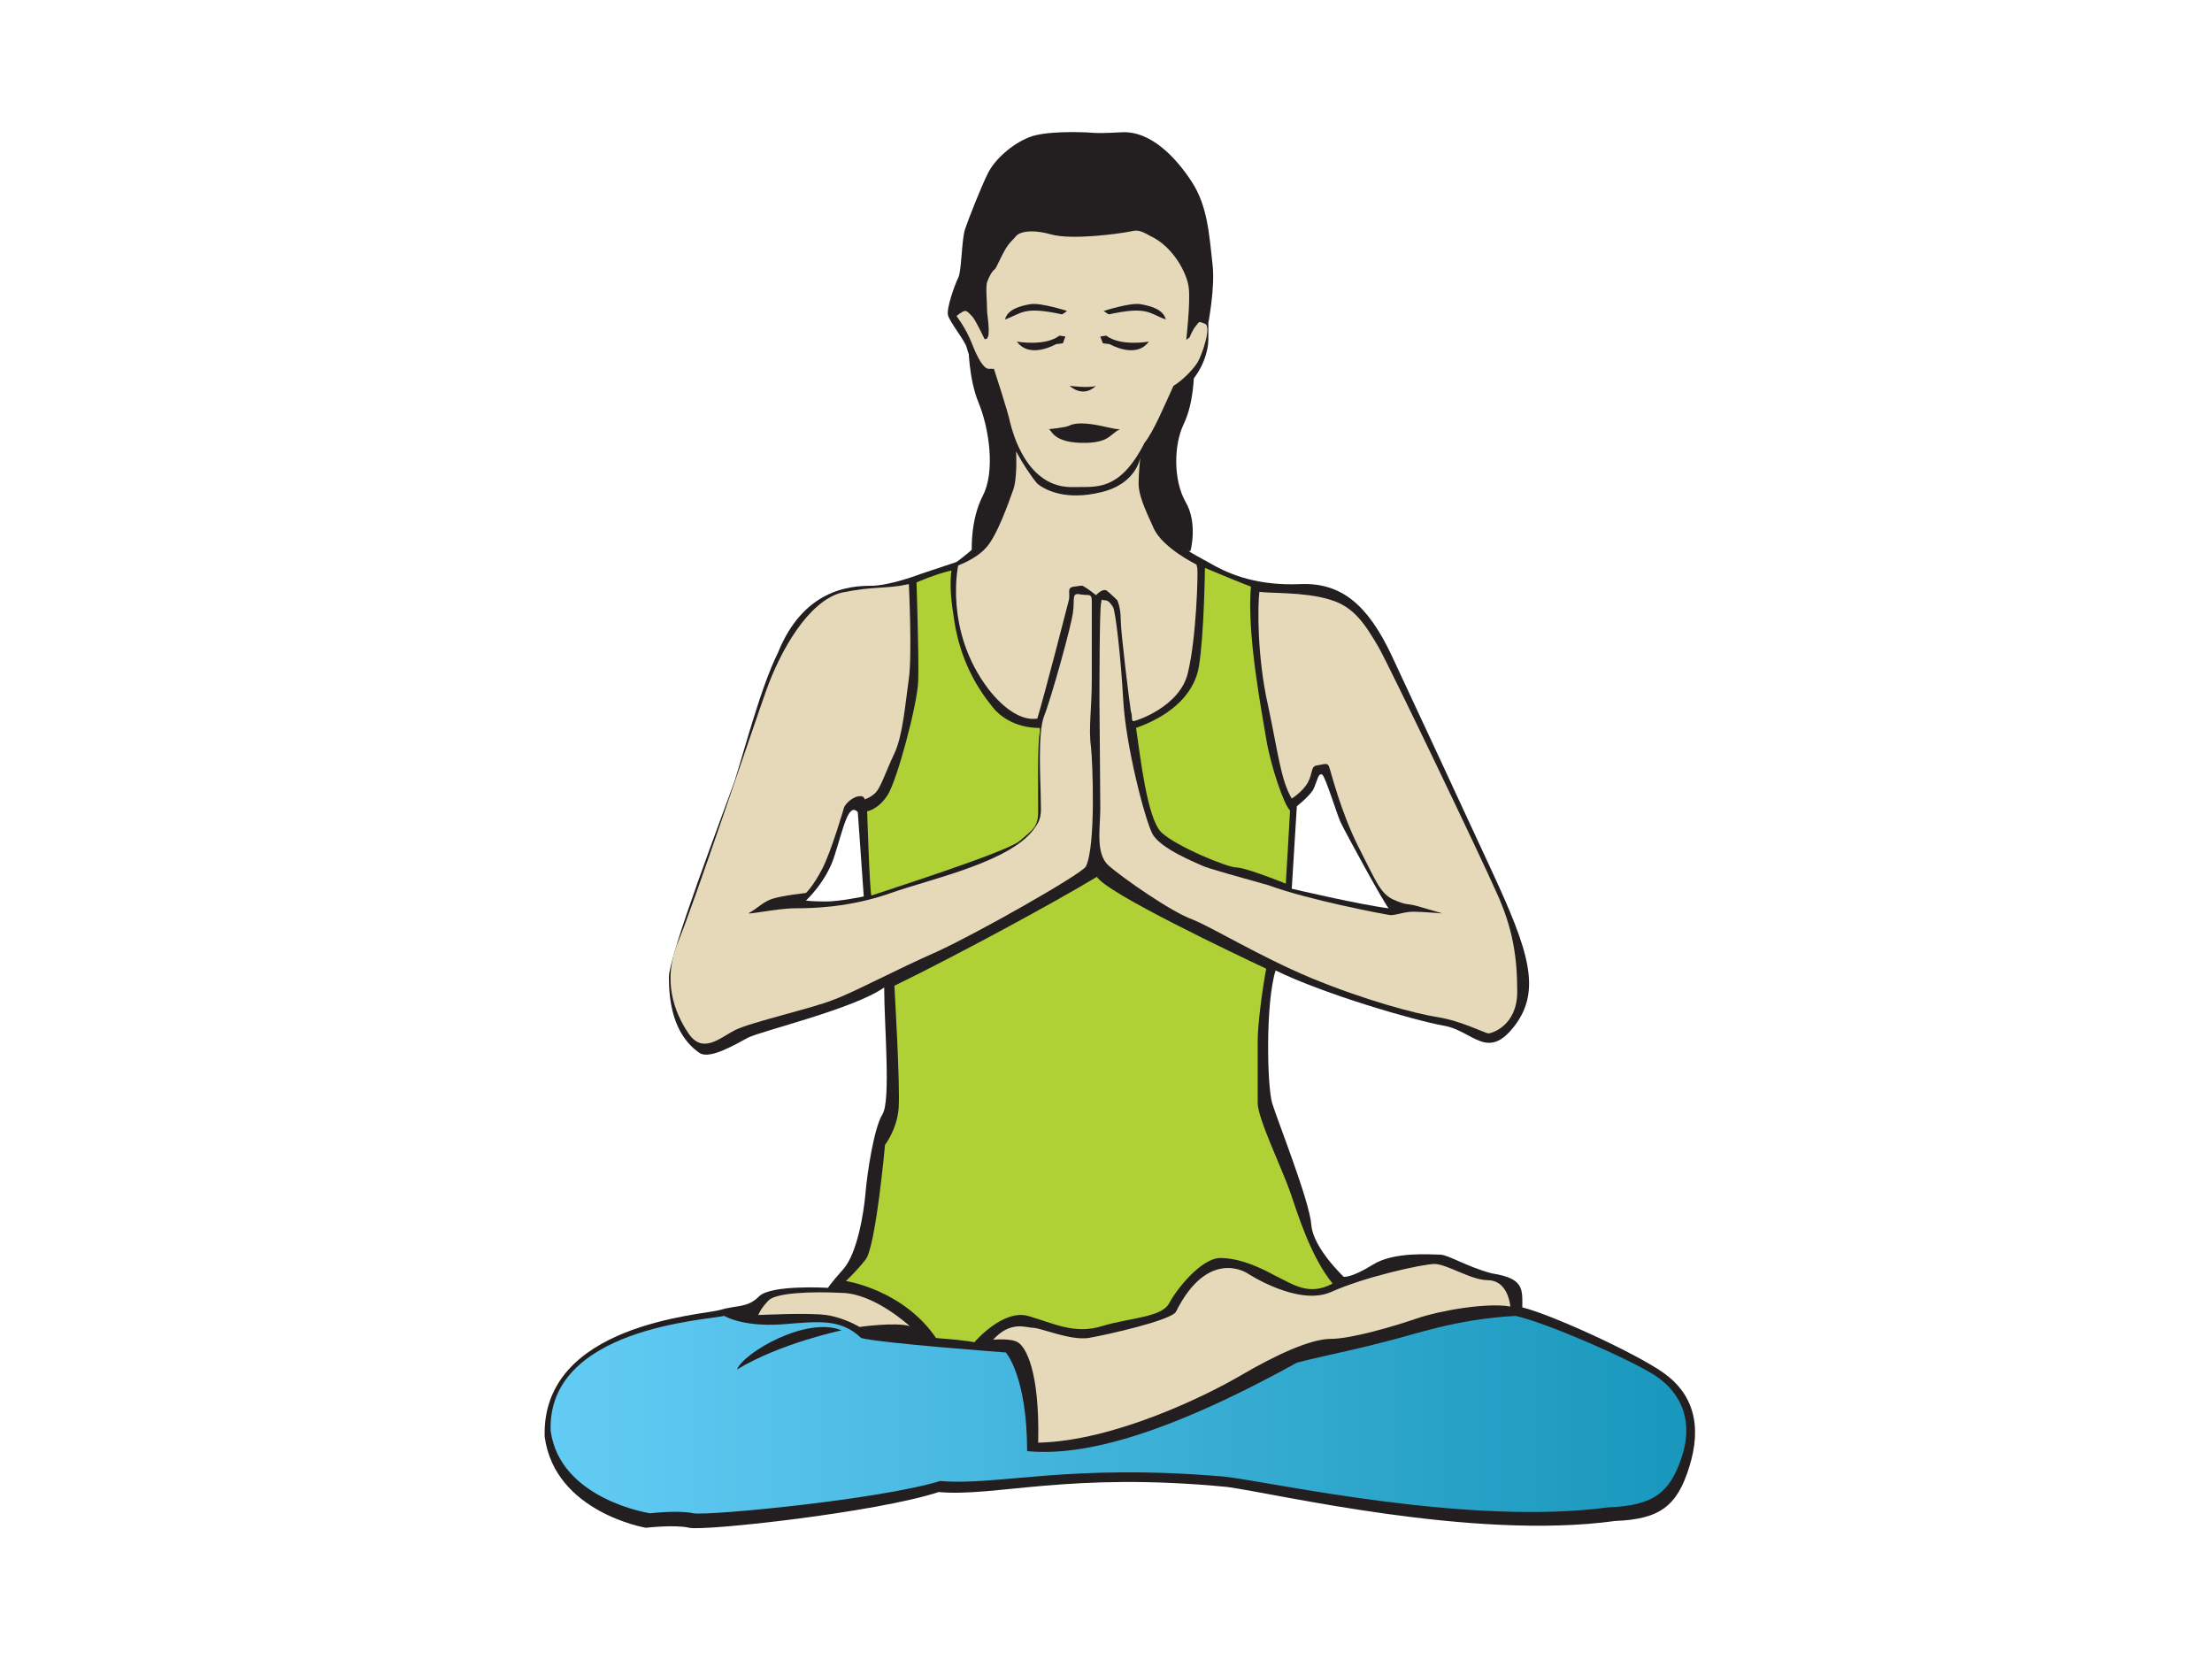 <?xml version="1.0" encoding="utf-8"?>
<svg id="master-artboard" viewBox="0 0 259.966 196.876" version="1.1" xmlns="http://www.w3.org/2000/svg" x="0px" y="0px" style="enable-background:new 0 0 800 600;" width="259.966px" height="196.876px"><rect id="ee-background" x="0" y="0" width="259.966" height="196.876" style="fill: white; fill-opacity: 0; pointer-events: none;"/>




<g transform="matrix(1, 0, 0, 1, -268.387, -141.256)">
		<radialGradient id="SVGID_2_" cx="390.237" cy="338.54" r="169.436" gradientUnits="userSpaceOnUse">
			<stop offset="0" style="stop-color:#FFFFFF"/>
			<stop offset="1" style="stop-color:#D4D4D4"/>
		</radialGradient>
		
		
		
		<g>
			<path class="st15" d="M408.7,185.3c0,0,0,3.3-1.2,5.8c-1.2,2.5-1.2,6.6,0.2,9.1c1.5,2.5,0.6,5.8,0.6,5.8s-12.7,1.5-12.7,0.8&#10;&#9;&#9;&#9;&#9;c0-0.6-0.4-12.5-0.4-14.1c0-1.7,0.4-5.6,0.8-6.2C396.4,186,408.7,185.3,408.7,185.3z" style="fill: rgb(35, 31, 32);"/>
			<path class="st15" d="M382.2,181.8c0,0,0,3.9,1.2,6.8c1.2,2.9,2,8,0.5,10.9c-1.5,2.9-1.3,6.5-1.3,6.5s12.7,1.7,12.7,1&#10;&#9;&#9;&#9;&#9;c0-0.7,0.4-14.5,0.4-16.4c0-1.9-0.4-6.5-0.8-7.2C394.5,182.5,382.2,181.8,382.2,181.8z" style="fill: rgb(35, 31, 32);"/>
			<path class="st15" d="M463.9,302.6c-3.4-2.4-13.3-6.9-16.6-7.7c0-2.2,0.2-3.4-3.6-4c-3-0.8-5.1-2.2-6.1-2.2c-1,0-5.4-0.4-7.9,1.2&#10;&#9;&#9;&#9;&#9;c-2.6,1.6-3.4,1.4-3.4,1.4s-3.6-3.4-3.8-6.1c-0.2-2.8-4-12.3-4.6-14.3c-0.6-2-0.8-11.7,0.4-15.6c5.7,2.8,16.4,5.9,19.8,6.5&#10;&#9;&#9;&#9;&#9;c3.4,0.6,5.1,4.2,8.3,0c3.2-4.2,1.6-8.9-2.6-18c-4.2-9.1-9.1-19.6-11.9-25.6c-2.8-5.9-5.9-8.5-10.7-8.3c-4.8,0.2-8.1-1-10.5-2.4&#10;&#9;&#9;&#9;&#9;c-2.4-1.4-7.7-3.4-7.5-10.3c0.2-0.8,0.2-3.4,0.2-3.4s3-3,3.2-6.1c3.2-2.2,3.8-5.4,3.8-6.5c0-1.2,0-2,0-2s0.8-4.2,0.5-6.8&#10;&#9;&#9;&#9;&#9;c-0.4-3.6-0.6-6.9-2.4-9.7c-1.8-2.8-4.8-6.1-8.3-5.9c-3.6,0.2-3.4,0-4.6,0c0,0-4.4-0.2-6.3,0.6c-2,0.8-4,2.6-4.8,4.2&#10;&#9;&#9;&#9;&#9;c-0.8,1.6-2.3,5.4-2.7,6.6c-0.4,1.2-0.4,5-0.8,5.7c-0.4,0.8-1.4,3.6-1.2,4.4c0.2,0.8,2,3,2.2,3.8c0.2,0.8,1.4,4.2,3,3.6&#10;&#9;&#9;&#9;&#9;c0.4,2,2,6.7,2,8.7c0,2-1,7.9-2.6,9.7c-1.6,1.8-3.6,3.2-3.6,3.2l-4.2,1.4c0,0-3.6,1.4-5.9,1.4c-2.4,0-7.9,0.4-10.9,7.9&#10;&#9;&#9;&#9;&#9;c-2,4-4,11.7-5.1,15.1c-1.2,3.4-7.7,20.4-7.7,23c0,2.6,0.4,6.7,3.6,8.9c1.2,0.8,4.2-1,5.7-1.8c1.6-0.8,12.5-3.4,16-5.9&#10;&#9;&#9;&#9;&#9;c0,4.4,0.8,13.3-0.2,14.9c-1,1.6-1.8,6.9-2,9.3c-0.2,2.4-1,7.1-2.6,8.9c-1.6,1.8-1.8,2.2-1.8,2.2s-6.7-0.4-8.1,1&#10;&#9;&#9;&#9;&#9;c-1.4,1.4-2.6,1-4.6,1.6c-2,0.6-21,1.6-20.6,14.9c1.2,8.9,11.9,10.7,11.9,10.7s3.4-0.4,5.1,0c1.8,0.4,22-1.8,29.3-4.2&#10;&#9;&#9;&#9;&#9;c6.7,0.6,15.3-2.4,33.9-0.6c5.9,0.8,28.9,6.3,45.6,4c5.3-0.2,7.3-1.8,8.7-6.3C468.5,308.7,467.3,305,463.9,302.6z M420.8,236&#10;&#9;&#9;&#9;&#9;c0,0,1.3-1,1.9-1.9c0.5-1,0.6-2.1,1.1-1.8c0.4,0.4,1.6,4.3,2.1,5.5c0.5,1.1,5.3,9.9,5.7,10.2c-3.3-0.4-11.4-2.3-11.4-2.3&#10;&#9;&#9;&#9;&#9;L420.8,236z M365.5,247.2c-1.5,0-2.4-0.1-2.4-0.1s2.5-2.3,3.4-5.4c1-3.1,1.6-6.2,2.7-5l0.7,9.9C370,246.6,367,247.2,365.5,247.2z&#10;&#9;&#9;&#9;&#9;" style="fill: rgb(35, 31, 32);"/>
			<path class="st16" d="M384.1,181.1c0,0-1-2.1-1.4-2.6c-0.4-0.4-0.6-0.7-0.9-0.7c-0.3,0-1,0.6-1,0.6s1.1,1.4,1.8,3.2&#10;&#9;&#9;&#9;&#9;c0.7,1.8,1.4,3,2,3c0.6,0,0.6,0,0.6,0s1.7,5.2,1.9,6.3c0.3,1.1,1.9,7.8,7.5,7.6c2.4-0.1,5.3,0.7,8.3-5.2c1.1-1.4,2.3-4.3,3.4-6.7&#10;&#9;&#9;&#9;&#9;c1-0.6,2.2-1.8,2.8-2.7c0.6-1,1.7-4.3,0.9-4.6c-0.8-0.3-0.6-0.3-1.1,0.3c-0.4,0.5-0.7,1.3-0.7,1.3l-0.4,0.3c0,0,0.5-4.3,0.3-6.1&#10;&#9;&#9;&#9;&#9;c-0.2-1.8-1.9-4.9-4.5-6.1c-1.4-0.8-1.6-0.7-2.6-0.5c-1,0.2-6.6,1-9.1,0.3c-2.5-0.7-3.8-0.2-4.1,0.2c-0.3,0.4-0.8,0.7-1.4,1.8&#10;&#9;&#9;&#9;&#9;c-0.6,1.1-0.9,1.9-1.1,2.1c-0.3,0.2-0.7,0.9-0.9,1.5c-0.2,0.6,0,2.3,0,3.5C384.5,179,384.9,181.3,384.1,181.1z" style="fill: rgb(230, 217, 186);"/>
			<path class="st16" d="M387.8,194.3c0,0,0.2,3.3-0.4,4.7c-0.5,1.4-1.9,5.4-3.2,6.7c-1.2,1.3-3.2,2-3.2,2s-1.7,7.7,3.6,14.6&#10;&#9;&#9;&#9;&#9;c1.8,2.3,3.9,3.7,5.7,3.4c0.9-3,3.5-13.1,3.7-13.9c0.2-0.8-0.3-1.5,0.6-1.6c0.9-0.1,0.9-0.2,1.2,0c0.4,0.2,1.4,1,1.4,1&#10;&#9;&#9;&#9;&#9;s0.8-0.9,1.3-0.5c0.5,0.4,1.2,1.1,1.2,1.1s0.4,0.8,0.4,2.3c0,1.5,1.1,10.3,1.2,10.8c0.2,0.4,0,1.1,0.3,1.1c0.3,0,5.5-1.7,6.4-5.7&#10;&#9;&#9;&#9;&#9;c1-4.1,1.2-11.8,1.1-12.3c-0.1-0.4-0.1-0.4-0.1-0.4s-3.9-1.9-5-4.2c-1.1-2.4-1.8-4-1.8-5.3c0-1.3,0.2-3.1,0.2-3.1&#10;&#9;&#9;&#9;&#9;s-0.4,3.1-4.6,4.1c-4.1,1-6.5-0.2-7.5-1C389.6,197.3,388.5,195.6,387.8,194.3z" style="fill: rgb(230, 217, 186);"/>
			<path class="st17" d="M410,208c0,0-0.1,7.8-0.7,11.5c-0.6,3.8-4,6.1-7.4,7.3c0.5,3.3,1.3,10.7,3,12.3c1.7,1.6,7.7,4.1,8.8,4.1&#10;&#9;&#9;&#9;&#9;c1.1,0,5.8,1.9,5.8,1.9s0.5-8.3,0.5-8.6c-0.7-0.6-2.3-5.3-2.8-8.4c-0.5-3.1-2.3-12.3-1.8-17.9C414.3,209.8,410,208,410,208z" style="fill: rgb(175, 209, 54);"/>
			<path class="st16" d="M420.2,235.1c0,0,1.3-0.8,1.9-1.9c0.6-1.1,0.3-1.9,1.1-2c0.8-0.1,1.2-0.4,1.4,0.2c0.2,0.5,1.3,5.1,3.4,9.3&#10;&#9;&#9;&#9;&#9;c2.1,4.1,2.6,5.6,4.2,6.3c1.6,0.7,1.5,0.4,2.6,0.7c1.1,0.3,3.1,0.9,3.1,0.9s-2.4-0.2-3.4-0.2c-1.1,0-1.9,0.4-2.7,0.4&#10;&#9;&#9;&#9;&#9;c-0.8-0.1-9.7-1.8-14.3-3.5c-3.2-0.9-7.2-2-7.8-2.3c-0.6-0.3-5-2-5.9-3.8c-0.9-1.8-3.1-10.3-3.4-15.6c-0.3-5.3-0.9-10.4-1.2-11&#10;&#9;&#9;&#9;&#9;c-0.4-0.6-0.6-0.8-1-0.8c-0.4,0-0.3-0.3-0.4,0.3c-0.2,0.5-0.2,10.4-0.2,11.6c0,1.1,0.1,10.1,0.1,12.5c0,2.4-0.6,5.4,1,6.8&#10;&#9;&#9;&#9;&#9;c1.6,1.4,7.3,5.4,9.8,6.3c2.5,1,7.8,4.3,14,6.9c6.3,2.6,12.3,4.2,14.9,4.6c2.6,0.4,5.6,1.9,5.9,1.9c0.4,0,3.4-0.9,3.4-4.9&#10;&#9;&#9;&#9;&#9;c0-4-0.5-7.5-2.5-11.8c-1.9-4.3-12.3-26-13.8-28.7c-1.6-2.7-2.9-4.8-5.8-5.6c-2.9-0.9-7.2-0.7-8.2-0.9c-0.2,1.5-0.3,7.5,1,13.3&#10;&#9;&#9;&#9;&#9;C418.6,229.7,418.9,232.9,420.2,235.1z" style="fill: rgb(230, 217, 186);"/>
			<path class="st17" d="M376.1,209.7c0,0,0.3,8.7,0.2,11.6c-0.1,2.8-2.5,11.7-3.6,13.4c-1.1,1.7-2.4,1.9-2.4,1.9s0.3,9.5,0.5,9.9&#10;&#9;&#9;&#9;&#9;c1.1-0.4,15.9-5.1,17.4-6.4c1.5-1.3,2.2-1.6,2.2-3.5c0-1.9-0.1-8.2,0.2-9.3c0-0.5,0-0.5,0-0.5s-3.5,0.2-5.6-2.5&#10;&#9;&#9;&#9;&#9;c-2.1-2.6-3.7-5.7-4.4-9.7c-0.2-1.5-0.7-3.8-0.4-6.3C378.4,208.7,376.1,209.7,376.1,209.7z" style="fill: rgb(175, 209, 54);"/>
			<path class="st16" d="M375.2,209.9c0,0,0.4,8.3,0,11.1c-0.4,2.8-0.7,6.7-1.7,8.8c-1,2.1-1.6,4-2.2,4.6c-0.6,0.6-1.3,0.8-1.3,0.8&#10;&#9;&#9;&#9;&#9;s0-0.6-1-0.3c-1,0.4-1.4,1.2-1.4,1.2s-1.5,5.2-2.6,7.3c-1.1,2.1-1.9,2.8-1.9,2.8s-2.8,0.3-4,0.7c-1.1,0.4-1.7,1.1-2.6,1.6&#10;&#9;&#9;&#9;&#9;c-0.9,0.4,3.2-0.5,5.3-0.5c2.1,0,6.5-0.1,11.3-1.8c4.8-1.7,14.4-3.7,17-7.8c0.8-1.1,0.6-1.9,0.6-3.4c0-1.6-0.4-7.6,0.4-9.6&#10;&#9;&#9;&#9;&#9;c0.8-2,3.3-10.9,3.4-12.3c0.2-1.4-0.2-2.2,0.8-2c1,0.2,1.4-0.2,1.4,0.8c0,1,0,1.3,0,1.8c0,0.4,0,4.2,0,7.5c0,3.3-0.4,5.6-0.1,7.8&#10;&#9;&#9;&#9;&#9;c0.2,1.7,0.6,11.7-0.6,14.1c-0.7,1-12.7,7.8-17.5,10c-4.8,2.1-10,4.9-12.3,5.7c-2.2,0.9-9.6,2.6-11.4,3.5&#10;&#9;&#9;&#9;&#9;c-1.8,0.9-3.8,2.9-5.5,0.4c-1.7-2.5-3.1-6.3-1.2-10.8c1.9-4.6,8.6-24.6,10.3-29.4c1.7-4.8,5-10.6,8.9-11.6&#10;&#9;&#9;&#9;&#9;C371.2,210.1,372.5,210.5,375.2,209.9z" style="fill: rgb(230, 217, 186);"/>
			<path class="st17" d="M373.5,257.1c0,0,0.7,11.9,0.5,14.4c-0.2,2.5-1.6,4.3-1.6,4.3s-1.1,12.1-2.3,13.5c-1.1,1.4-2.3,2.5-2.3,2.5&#10;&#9;&#9;&#9;&#9;s6.7,1,10.6,6.7c3.9,0.3,4.5,0.5,4.5,0.5s3.3-3.9,6.3-3.1c3.1,0.9,5.5,2.2,8.7,1.2c3.3-1,7-1,7.9-2.7c0.9-1.7,3.8-5.3,6-5.3&#10;&#9;&#9;&#9;&#9;c2.2,0,4.5,1,6.5,2.1c2.1,1,3.9,2.4,6.7,0.9c-2.6-3.2-4.1-8.2-5-10.8c-0.9-2.6-3.8-8.6-3.8-10.4c0-1.9,0-5.7,0-7.4&#10;&#9;&#9;&#9;&#9;c0-1.7,0.5-5.8,1-8.4c-3.6-1.7-18.8-8.9-19.9-10.8C392,247.5,380.3,253.8,373.5,257.1z" style="fill: rgb(175, 209, 54);"/>
			<path class="st15" d="M387.9,181.4c0,0,3.3,0.6,5-0.7c0.7,0.1,0.7,0.1,0.7,0.1l-0.3,0.8l-0.8,0.1&#10;&#9;&#9;&#9;&#9;C392.5,181.7,389.4,183.5,387.9,181.4z" style="fill: rgb(35, 31, 32);"/>
			<path class="st15" d="M403.4,181.4c0,0-3.3,0.6-5-0.7c-0.7,0.1-0.7,0.1-0.7,0.1l0.3,0.8l0.8,0.1&#10;&#9;&#9;&#9;&#9;C398.8,181.7,401.9,183.5,403.4,181.4z" style="fill: rgb(35, 31, 32);"/>
			<path class="st15" d="M393.8,177.8c0,0-3.1-1-4.3-0.8c-1.2,0.2-2.7,0.6-3,1.8c2-0.7,2.1-1.6,6.7-0.6&#10;&#9;&#9;&#9;&#9;C393.4,178.1,393.8,177.8,393.8,177.8z" style="fill: rgb(35, 31, 32);"/>
			<path class="st15" d="M398.1,177.8c0,0,3.1-1,4.3-0.8c1.2,0.2,2.7,0.6,3,1.8c-2-0.7-2.1-1.6-6.7-0.6&#10;&#9;&#9;&#9;&#9;C398.5,178.1,398.1,177.8,398.1,177.8z" style="fill: rgb(35, 31, 32);"/>
			<path class="st15" d="M391.6,191.7c0,0,2-0.2,2.4-0.4c0.4-0.2,1.1-0.4,2.6-0.2c1.5,0.2,2.6,0.6,3.4,0.6c-1.2,0.6-1.2,1.5-3.9,1.6&#10;&#9;&#9;&#9;&#9;C391.9,193.4,392,191.6,391.6,191.7z" style="fill: rgb(35, 31, 32);"/>
			<path class="st15" d="M394.1,186.6c0,0,2.3,0.3,3.1,0C395.6,188.1,394.1,186.6,394.1,186.6z" style="fill: rgb(35, 31, 32);"/>
			<linearGradient id="SVGID_14_" gradientUnits="userSpaceOnUse" x1="333.131" y1="307.549" x2="466.636" y2="307.549">
				<stop offset="0" style="stop-color:#63CCF5"/>
				<stop offset="1" style="stop-color:#1997BC"/>
			</linearGradient>
			<path class="st18" d="M446.5,295.9c3.3,0.7,13.1,4.9,16.4,7c3.3,2.2,4.5,5.6,3.1,9.7c-1.4,4.1-3.3,5.6-8.6,5.8&#10;&#9;&#9;&#9;&#9;c-16.4,2.2-39.2-2.9-45-3.6c-18.4-1.6-26.8,1.1-33.5,0.5c-7.2,2.2-27.2,4.1-29,3.8c-1.8-0.4-5.1,0-5.1,0s-10.6-1.6-11.7-9.7&#10;&#9;&#9;&#9;&#9;c-0.4-12.1,18.4-13,20.4-13.5c0,0,2.1,1.3,6.7,1c4.1-0.3,6.9-0.8,9.4,1.6c2.2,0.6,17,1.7,17,1.7s2.5,2.8,2.5,11.6&#10;&#9;&#9;&#9;&#9;c5.5,0.5,14.5-0.9,31.7-10.4c2.2-0.6,6.3-1.4,10.1-2.4C434.7,298.1,439.3,296.3,446.5,295.9z" style="fill: url('#SVGID_14_');"/>
			<path class="st16" d="M375.3,297.1c0,0-4.1-3.8-7.9-3.9c-3.8-0.2-7.9,0-8.7,0.9c-0.9,0.9-1.2,1.7-1.2,1.7s6-0.3,8,0&#10;&#9;&#9;&#9;&#9;c2.1,0.3,3.9,1.4,3.9,1.4S373.6,296.6,375.3,297.1z" style="fill: rgb(230, 217, 186);"/>
			<path class="st16" d="M385.1,298.7c0,0,2.1-0.2,2.9,0.3c0.9,0.5,2.6,3.3,2.4,11.8c8.9-0.2,19.7-5.5,23.8-7.9&#10;&#9;&#9;&#9;&#9;c4.1-2.4,8.2-4.3,10.6-4.3c2.4,0,7.5-1.5,10.1-2.4c2.6-0.9,8.2-1.9,11-1.4c-0.2-1.5-0.9-3.1-2.7-3.1c-1.9,0-4.8-1.9-6.2-1.9&#10;&#9;&#9;&#9;&#9;c-1.4,0-8.2,1.5-12.2,3.3c-3.9,1.7-9.8-2.2-9.8-2.2s-4.6-3.1-8.4,4.5c-0.5,1-8,2.7-10.3,3.1c-2.2,0.3-5.6-1.2-6.5-1.2&#10;&#9;&#9;&#9;&#9;C389,297.3,387.2,296.4,385.1,298.7z" style="fill: rgb(230, 217, 186);"/>
			<path class="st15" d="M367.3,297.6c0,0-7.2,1.5-12.3,4.6C355.8,300.2,363.2,295.9,367.3,297.6z" style="fill: rgb(35, 31, 32);"/>
		</g>
	</g></svg>